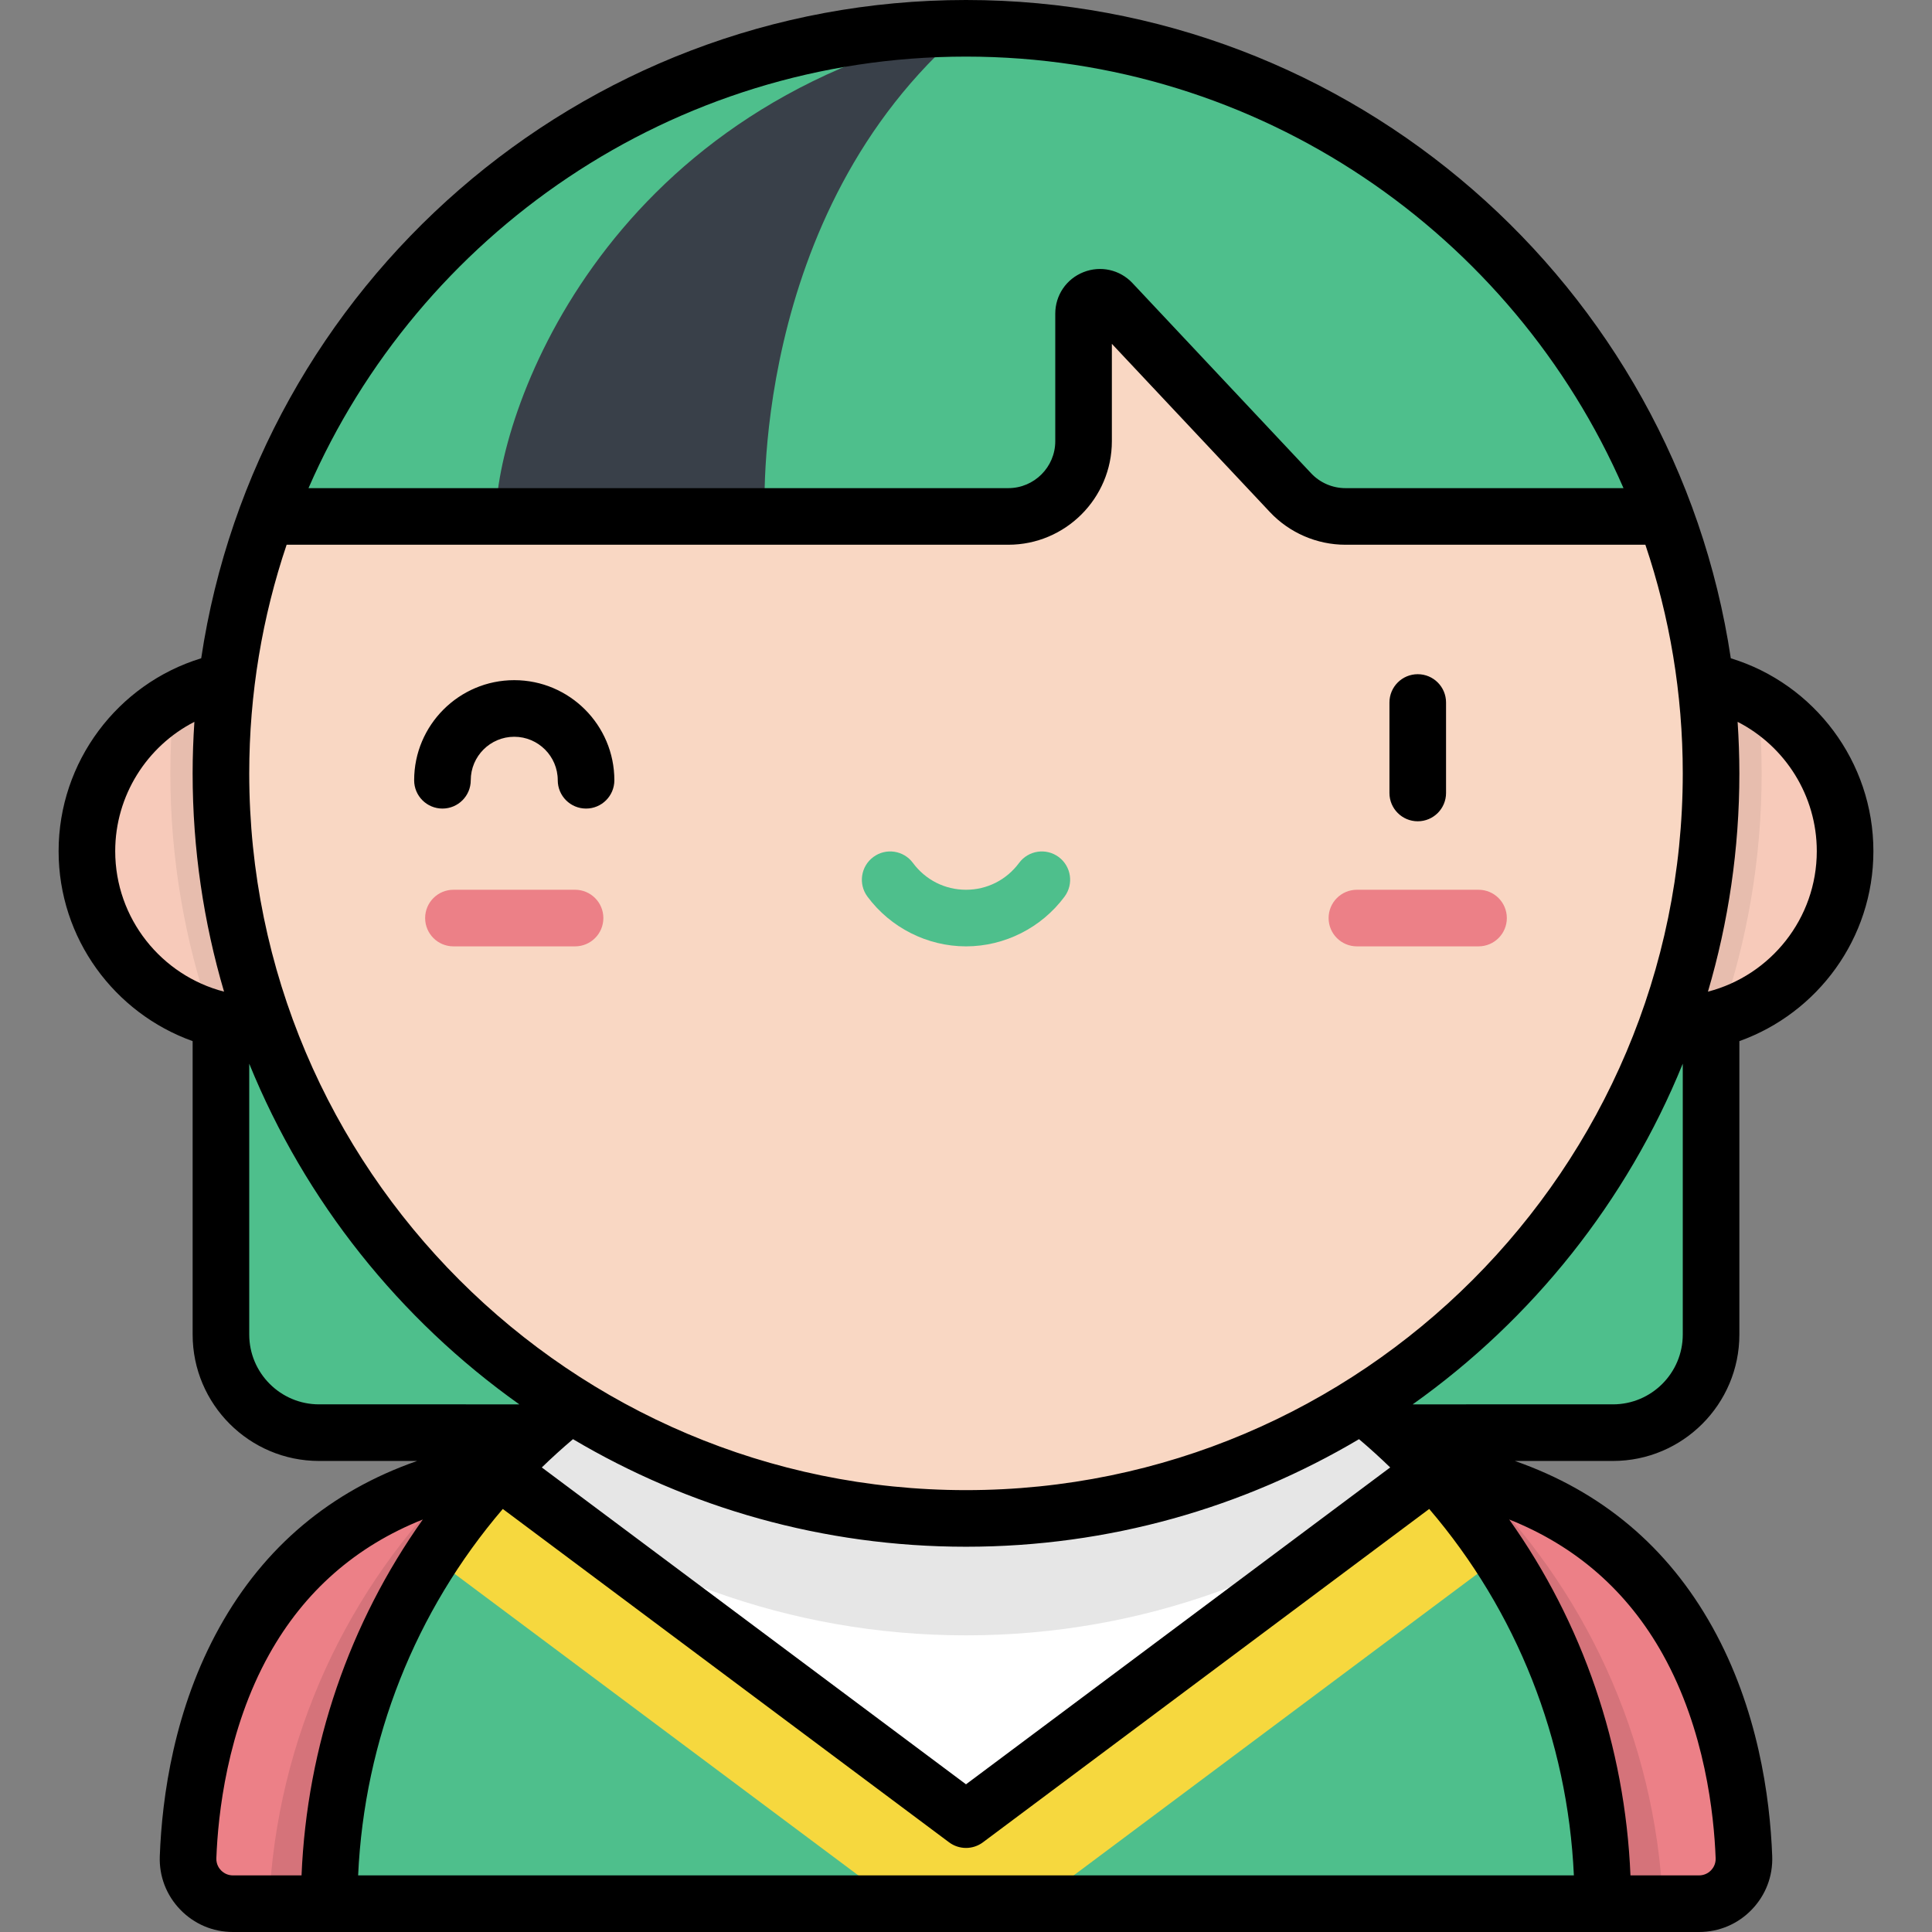 <?xml version="1.0" encoding="iso-8859-1"?>
<!-- Generator: Adobe Illustrator 19.0.0, SVG Export Plug-In . SVG Version: 6.00 Build 0)  -->
<svg xmlns="http://www.w3.org/2000/svg" xmlns:xlink="http://www.w3.org/1999/xlink" version="1.1" id="Layer_1" x="0px" y="0px" viewBox="0 0 511.999 511.999" style="enable-background:new 0 0 511.999 511.999;" xml:space="preserve">
<rect x="0" y="0" width="511.999" height="511.999" fill="#808080" stroke="none"/>
<path style="fill:#4EBF8C;" d="M427.45,379.669H84.55c-14.36,0-26-11.641-26-26V204.95h394.9v148.718  C453.45,368.028,441.809,379.669,427.45,379.669z"/>
<path style="fill:#EC8087;" d="M132.613,389.379c-71.617,11.45-81.75,75.497-82.772,102.795  c-0.252,6.739,5.157,12.327,11.901,12.327h70.871V389.379z"/>
<path style="opacity:0.1;enable-background:new    ;" d="M121.851,391.617C92.267,420.575,73.294,460.323,71.304,504.5h61.31  V389.378C128.854,389.979,125.28,390.739,121.851,391.617z"/>
<path style="fill:#EC8087;" d="M379.387,389.379c71.617,11.45,81.75,75.497,82.772,102.795c0.252,6.739-5.157,12.327-11.901,12.327  h-70.871V389.379z"/>
<path style="opacity:0.1;enable-background:new    ;" d="M390.148,391.617c29.584,28.958,48.557,68.706,50.547,112.883h-61.309  V389.378C383.146,389.979,386.72,390.739,390.148,391.617z"/>
<path style="fill:#4EBF8C;" d="M424.763,504.5c0-93.205-75.558-168.763-168.763-168.763S87.237,411.295,87.237,504.5H424.763z"/>
<path style="fill:#F6D83E;" d="M256,335.737c-59.299,0-111.446,30.589-141.546,76.844L237.51,504.5h36.98l123.056-91.919  C367.447,366.327,315.299,335.737,256,335.737z"/>
<path style="fill:#FFFFFF;" d="M256,335.737c-48.901,0-92.936,20.806-123.757,54.04L256,482.221l123.757-92.444  C348.935,356.543,304.901,335.737,256,335.737z"/>
<path style="opacity:0.1;enable-background:new    ;" d="M256,335.737c-48.901,0-92.936,20.806-123.758,54.04  c33.859,27.272,76.897,43.607,123.758,43.607c46.86,0,89.899-16.335,123.757-43.607C348.935,356.543,304.901,335.737,256,335.737z"/>
<circle style="fill:#F9D7C3;" cx="68.991" cy="225.56" r="45.959"/>
<circle style="opacity:0.15;fill:#EC8087;enable-background:new    ;" cx="68.991" cy="225.56" r="45.959"/>
<path style="opacity:0.07;enable-background:new    ;" d="M68.991,179.595c-8.345,0-16.163,2.236-22.909,6.123  c-0.612,6.329-0.934,12.743-0.934,19.232c0,22.659,3.828,44.421,10.854,64.689c4.12,1.212,8.477,1.874,12.989,1.874  c25.383,0,45.959-20.577,45.959-45.959S94.374,179.595,68.991,179.595z"/>
<circle style="fill:#F9D7C3;" cx="443.01" cy="225.56" r="45.959"/>
<circle style="opacity:0.15;fill:#EC8087;enable-background:new    ;" cx="443.01" cy="225.56" r="45.959"/>
<path style="opacity:0.07;enable-background:new    ;" d="M443.009,179.595c8.345,0,16.163,2.236,22.909,6.123  c0.612,6.329,0.934,12.743,0.934,19.232c0,22.659-3.828,44.421-10.854,64.689c-4.12,1.212-8.477,1.874-12.989,1.874  c-25.383,0-45.959-20.577-45.959-45.959S417.626,179.595,443.009,179.595z"/>
<circle style="fill:#F9D7C3;" cx="256" cy="204.95" r="197.45"/>
<g>
	<path style="fill:#EC8087;" d="M152.398,250.795h-32.232c-4.143,0-7.5-3.358-7.5-7.5s3.357-7.5,7.5-7.5h32.232   c4.143,0,7.5,3.358,7.5,7.5C159.898,247.438,156.541,250.795,152.398,250.795z"/>
	<path style="fill:#EC8087;" d="M391.826,250.795h-32.232c-4.143,0-7.5-3.358-7.5-7.5s3.357-7.5,7.5-7.5h32.232   c4.143,0,7.5,3.358,7.5,7.5C399.326,247.438,395.969,250.795,391.826,250.795z"/>
</g>
<g>
	<path style="fill:#4EBF8C;" d="M256,250.795c-10.232,0-19.997-4.929-26.12-13.184c-2.468-3.327-1.771-8.024,1.556-10.492   s8.023-1.771,10.491,1.556c3.357,4.525,8.486,7.121,14.073,7.121s10.716-2.595,14.073-7.121c2.467-3.326,7.165-4.023,10.491-1.556   c3.327,2.468,4.023,7.166,1.556,10.492C275.997,245.867,266.232,250.795,256,250.795z"/>
	<path style="fill:#4EBF8C;" d="M256,7.5c-85.119,0-157.656,53.862-185.393,129.361h196.609c11.013,0,19.941-8.928,19.941-19.941   V83.123c0-3.926,4.804-5.829,7.492-2.967l47.358,50.416c3.769,4.012,9.03,6.288,14.535,6.288h84.851   C413.656,61.362,341.118,7.5,256,7.5z"/>
</g>
<path style="fill:#394049;" d="M131.43,136.861C131.43,110.958,158.706,28.967,256,7.5  c-57.829,49.211-53.317,129.361-53.317,129.361H131.43z"/>
<path d="M124.753,206.778c0-6.357,5.172-11.529,11.529-11.529s11.529,5.172,11.529,11.529c0,4.142,3.357,7.5,7.5,7.5  s7.5-3.358,7.5-7.5c0-14.628-11.901-26.529-26.529-26.529s-26.529,11.901-26.529,26.529c0,4.142,3.357,7.5,7.5,7.5  C121.396,214.278,124.753,210.92,124.753,206.778z M460.95,353.668v-77.761c20.677-7.39,35.518-27.167,35.518-50.352  c0-23.632-15.602-44.315-37.79-51.106C443.903,75.853,358.646,0,256,0S68.097,75.853,53.322,174.449  c-22.188,6.791-37.79,27.474-37.79,51.106c0,23.185,14.84,42.962,35.518,50.352v77.761c0,18.472,15.028,33.5,33.501,33.5h25.992  c-22.944,8.007-40.5,22.749-52.342,44.015c-12.035,21.613-15.265,44.943-15.854,60.708c-0.199,5.306,1.721,10.335,5.406,14.161  c3.694,3.836,8.662,5.947,13.989,5.947h388.516c5.327,0,10.295-2.112,13.989-5.947c3.685-3.826,5.605-8.855,5.406-14.16  c-0.59-15.766-3.819-39.096-15.854-60.709c-11.842-21.266-29.398-36.009-52.342-44.015h25.992  C445.922,387.168,460.95,372.141,460.95,353.668z M460.95,204.95c0-4.589-0.167-9.138-0.466-13.653  c12.59,6.438,20.983,19.553,20.983,34.257c0,17.887-12.275,32.961-28.843,37.242C458.033,244.443,460.95,225.032,460.95,204.95z   M30.532,225.555c0-14.704,8.393-27.82,20.983-34.257c-0.299,4.514-0.466,9.064-0.466,13.653c0,20.082,2.917,39.493,8.326,57.846  C42.807,258.516,30.532,243.442,30.532,225.555z M256,15c77.888,0,144.965,47.128,174.244,114.361h-73.702  c-3.421,0-6.726-1.43-9.067-3.923l-47.36-50.418c-3.345-3.56-8.441-4.697-12.982-2.899c-4.541,1.799-7.476,6.117-7.476,11.002  v33.796c0,6.86-5.581,12.442-12.441,12.442H81.756C111.035,62.128,178.112,15,256,15z M75.96,144.361h191.256  c15.131,0,27.441-12.311,27.441-27.442v-25.8l41.884,44.588c5.165,5.5,12.455,8.654,20.001,8.654h79.499  c6.424,19.037,9.91,39.413,9.91,60.589c0,104.739-85.211,189.95-189.95,189.95S66.05,309.689,66.05,204.95  C66.05,183.774,69.536,163.398,75.96,144.361z M368.415,388.887L256,472.86l-112.416-83.973c2.658-2.578,5.412-5.079,8.264-7.492  C182.389,399.492,217.999,409.9,256,409.9s73.611-10.408,104.152-28.505C363.005,383.809,365.758,386.309,368.415,388.887z   M84.551,372.168c-10.201,0-18.501-8.299-18.501-18.5v-71.783c14.833,36.488,39.874,67.777,71.575,90.284L84.551,372.168z   M61.742,497c-1.214,0-2.345-0.48-3.186-1.353c-0.481-0.5-1.28-1.58-1.22-3.193c0.433-11.564,2.822-33.954,13.97-53.972  c9.341-16.774,23.009-28.74,40.74-35.799c-19.454,27.411-30.7,59.975-32.135,94.317H61.742z M94.908,497  c1.65-36.117,15.191-70.051,38.338-97.112l118.266,88.342c1.331,0.994,2.909,1.491,4.488,1.491s3.157-0.497,4.488-1.491  l118.266-88.342c23.146,27.061,36.688,60.995,38.338,97.112H94.908z M440.693,438.481c11.147,20.019,13.537,42.408,13.97,53.973  c0.061,1.613-0.738,2.692-1.22,3.192c-0.841,0.872-1.972,1.353-3.186,1.353h-18.169c-1.434-34.342-12.68-66.906-32.135-94.318  C417.684,409.742,431.353,421.707,440.693,438.481z M374.375,372.169c31.701-22.507,56.743-53.796,71.575-90.284v71.783  c0,10.201-8.3,18.5-18.501,18.5L374.375,372.169z M375.717,217.648c4.143,0,7.5-3.358,7.5-7.5v-23.979c0-4.142-3.357-7.5-7.5-7.5  s-7.5,3.358-7.5,7.5v23.979C368.217,214.29,371.575,217.648,375.717,217.648z"/>
<g>
</g>
<g>
</g>
<g>
</g>
<g>
</g>
<g>
</g>
<g>
</g>
<g>
</g>
<g>
</g>
<g>
</g>
<g>
</g>
<g>
</g>
<g>
</g>
<g>
</g>
<g>
</g>
<g>
</g>
</svg>
